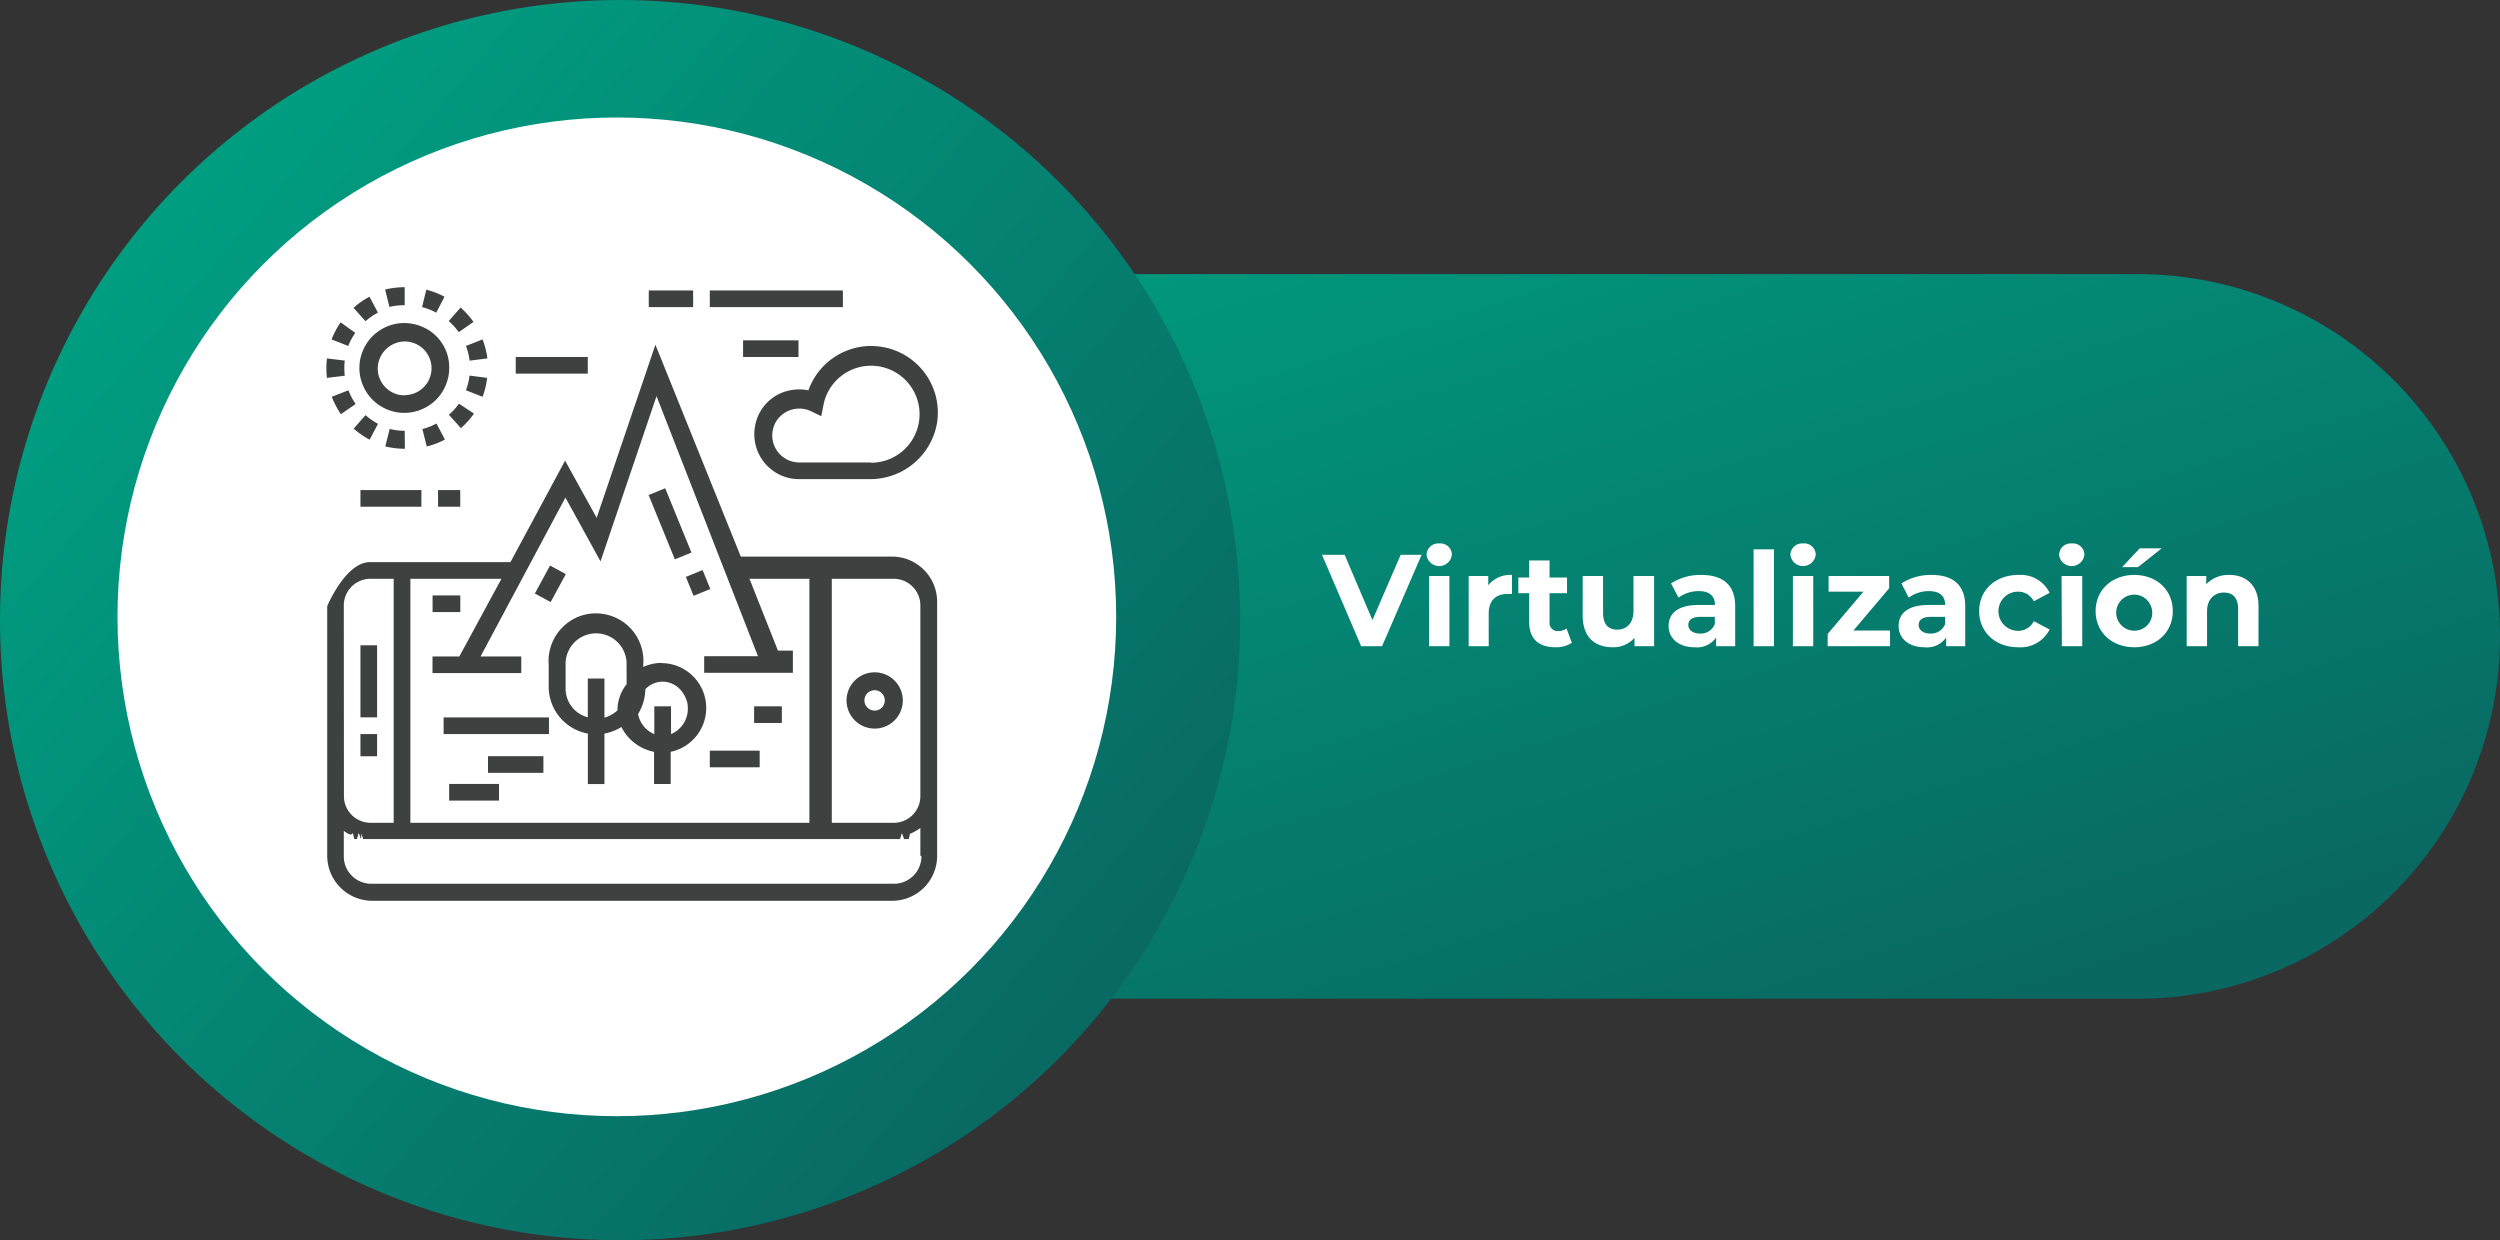 <svg xmlns="http://www.w3.org/2000/svg" xmlns:xlink="http://www.w3.org/1999/xlink" viewBox="0 0 383 190"><rect x="0" y="0" width="383" height="190" fill="#333333" stroke="none"/><defs><style>.cls-1{fill:url(#Degradado_sin_nombre_7);}.cls-2{fill:url(#Degradado_sin_nombre_8);}.cls-3{fill:#fff;}.cls-4{isolation:isolate;}.cls-5{fill:#3e413f;}</style><linearGradient id="Degradado_sin_nombre_7" x1="-775.15" y1="627.32" x2="-775.82" y2="628.18" gradientTransform="matrix(275, 0, 0, -111, 213504.29, 69777.34)" gradientUnits="userSpaceOnUse"><stop offset="0" stop-color="#096862"/><stop offset="1" stop-color="#01977d"/></linearGradient><linearGradient id="Degradado_sin_nombre_8" x1="-776.36" y1="628.29" x2="-775.6" y2="627.64" gradientTransform="matrix(190, 0, 0, -190, 147533.3, 119410.36)" gradientUnits="userSpaceOnUse"><stop offset="0" stop-color="#009d81"/><stop offset="1" stop-color="#096862"/></linearGradient></defs><title>Recurso 15</title><g id="Capa_2" data-name="Capa 2"><g id="Capa_1-2" data-name="Capa 1"><g id="Grupo_354" data-name="Grupo 354"><g id="Grupo_244" data-name="Grupo 244"><path id="Rectángulo_16-3" data-name="Rectángulo 16-3" class="cls-1" d="M163.5,42h164A55.5,55.5,0,0,1,383,97.5h0A55.5,55.5,0,0,1,327.5,153h-164A55.5,55.5,0,0,1,108,97.5h0A55.5,55.5,0,0,1,163.5,42Z"/><circle id="Elipse_3-3" data-name="Elipse 3-3" class="cls-2" cx="95" cy="95" r="95"/><circle id="Elipse_4-6" data-name="Elipse 4-6" class="cls-3" cx="94.5" cy="94.5" r="76.5"/><g id="Virtualización" class="cls-4"><g class="cls-4"><path class="cls-3" d="M217.79,85l-6.06,14h-3.2l-6-14H206l4.26,10,4.32-10Z"/><path class="cls-3" d="M218.55,85a1.78,1.78,0,0,1,1.94-1.74,1.75,1.75,0,0,1,1.94,1.68,1.95,1.95,0,0,1-3.88.06Zm.38,3.24h3.12V99h-3.12Z"/><path class="cls-3" d="M231.63,88.08V91c-.26,0-.46,0-.7,0-1.72,0-2.86.94-2.86,3V99H225V88.24h3v1.42A4.34,4.34,0,0,1,231.63,88.08Z"/><path class="cls-3" d="M240.81,98.48a4.46,4.46,0,0,1-2.54.68c-2.54,0-4-1.3-4-3.86V90.88h-1.66v-2.4h1.66V85.86h3.12v2.62h2.68v2.4h-2.68v4.38a1.25,1.25,0,0,0,1.34,1.42,2.1,2.1,0,0,0,1.26-.4Z"/><path class="cls-3" d="M253.41,88.24V99h-3V97.72a4.35,4.35,0,0,1-3.34,1.44c-2.7,0-4.6-1.52-4.6-4.84V88.24h3.12v5.62c0,1.8.8,2.6,2.18,2.6s2.48-.92,2.48-2.9V88.24Z"/><path class="cls-3" d="M265.83,92.86V99h-2.92V97.66a3.53,3.53,0,0,1-3.28,1.5c-2.52,0-4-1.4-4-3.26s1.34-3.22,4.62-3.22h2.48c0-1.34-.8-2.12-2.48-2.12a5.17,5.17,0,0,0-3.1,1L256,89.38a8.27,8.27,0,0,1,4.64-1.3C263.93,88.08,265.83,89.6,265.83,92.86Zm-3.12,2.74V94.5h-2.14c-1.46,0-1.92.54-1.92,1.26s.66,1.3,1.76,1.3A2.3,2.3,0,0,0,262.71,95.6Z"/><path class="cls-3" d="M268.65,84.16h3.12V99h-3.12Z"/><path class="cls-3" d="M274.29,85a1.78,1.78,0,0,1,1.94-1.74,1.75,1.75,0,0,1,1.94,1.68,1.95,1.95,0,0,1-3.88.06Zm.38,3.24h3.12V99h-3.12Z"/><path class="cls-3" d="M289.55,96.6V99H280V97.12l5.48-6.48h-5.34v-2.4h9.28v1.88l-5.48,6.48Z"/><path class="cls-3" d="M301.07,92.86V99h-2.92V97.66a3.53,3.53,0,0,1-3.28,1.5c-2.52,0-4-1.4-4-3.26s1.34-3.22,4.62-3.22H298c0-1.34-.8-2.12-2.48-2.12a5.17,5.17,0,0,0-3.1,1l-1.12-2.18a8.27,8.27,0,0,1,4.64-1.3C299.17,88.08,301.07,89.6,301.07,92.86ZM298,95.6V94.5h-2.14c-1.46,0-1.92.54-1.92,1.26s.66,1.3,1.76,1.3A2.3,2.3,0,0,0,298,95.6Z"/><path class="cls-3" d="M303.21,93.62c0-3.24,2.5-5.54,6-5.54A4.94,4.94,0,0,1,314,90.82l-2.42,1.3a2.68,2.68,0,0,0-2.42-1.48,3,3,0,0,0,0,6,2.65,2.65,0,0,0,2.42-1.48L314,96.44a5,5,0,0,1-4.82,2.72C305.71,99.16,303.21,96.86,303.21,93.62Z"/><path class="cls-3" d="M315.45,85a1.78,1.78,0,0,1,1.94-1.74,1.75,1.75,0,0,1,1.94,1.68,1.95,1.95,0,0,1-3.88.06Zm.38,3.24H319V99h-3.12Z"/><path class="cls-3" d="M321.05,93.62c0-3.24,2.5-5.54,5.92-5.54s5.9,2.3,5.9,5.54-2.48,5.54-5.9,5.54S321.05,96.86,321.05,93.62Zm8.66,0a2.76,2.76,0,1,0-2.74,3A2.72,2.72,0,0,0,329.71,93.62ZM327.81,84h3.36l-3.62,2.88h-2.44Z"/><path class="cls-3" d="M346,92.84V99h-3.12V93.32c0-1.74-.8-2.54-2.18-2.54s-2.58.92-2.58,2.9V99H335V88.24h3V89.5a4.71,4.71,0,0,1,3.56-1.42C344,88.08,346,89.56,346,92.84Z"/></g></g></g><g id="Grupo_351" data-name="Grupo 351"><path id="Trazado_623" data-name="Trazado 623" class="cls-5" d="M136.72,85.27H113.49L100.41,52.81l-9,26.52-4.84-8.76L78.2,86.12H56.79c-3.8-.13-6.66,6.74-6.66,6.74V131a6.91,6.91,0,0,0,6.85,7h79.71a6.88,6.88,0,0,0,6.88-6.88h0V92.24A6.92,6.92,0,0,0,136.72,85.27Zm-9.29,3.4H137a4.09,4.09,0,0,1,4,4.14v29.11a4.08,4.08,0,0,1-4,4.13h-9.57Zm-64.56,0H76.82l-6.45,11.9H66.26v2.54h13.6v-2.54H73.62l13-24.34L92,86l8.58-25.31,15.54,39.84h-8.24v2.54h13.59v-3.4h-2.29l-4.36-11H124v37.38H62.87Zm-10.2,4.17a4.09,4.09,0,0,1,4-4.17h3.64v37.38H56.69a4.08,4.08,0,0,1-4-4.1Zm88.49,38.31h0a4.2,4.2,0,0,1-4.14,4.24H56.81a4.2,4.2,0,0,1-4.14-4.24v-3.87h0l.19.15.09.06.17.11.1.06.18.1.08,0,.24.12h0l.27-.18h.09l.2.85h.41l.22-.85H55l.3.85.08-.85.24.85h82.27l.24-.85h.07l.31.85h.71l.2-.85h.1l.3-.14h0l.26-.13.1-.06.2-.11.1-.06.2-.13.09-.06.22-.16H141v4.24Z"/><rect id="Rectángulo_235" data-name="Rectángulo 235" class="cls-5" x="55.22" y="98.86" width="2.55" height="11.04"/><rect id="Rectángulo_236" data-name="Rectángulo 236" class="cls-5" x="55.22" y="112.46" width="2.55" height="3.4"/><path id="Trazado_624" data-name="Trazado 624" class="cls-5" d="M134,103a4.31,4.31,0,1,0,4.31,4.31A4.31,4.31,0,0,0,134,103Zm0,5.86a1.56,1.56,0,1,1,1.55-1.55,1.55,1.55,0,0,1-1.55,1.55Z"/><path id="Trazado_625" data-name="Trazado 625" class="cls-5" d="M101.38,101.56a6.71,6.71,0,0,0-2.83.62v-.38A7.26,7.26,0,0,0,91.93,94a7.61,7.61,0,0,0-1.35,0,7.2,7.2,0,0,0-4.52,2.22,7.31,7.31,0,0,0-2,5.6v3.45a7.3,7.3,0,0,0,6,7.11v7.74H92.6v-7.74a7.61,7.61,0,0,0,2.6-1,7.13,7.13,0,0,0,5,3.8v4.93h2.55v-4.93a6.87,6.87,0,0,0-1.37-13.59ZM96,104.82a6.42,6.42,0,0,0-1.4,4,5,5,0,0,1-2,1.13v-6H90.05v5.94a4.54,4.54,0,0,1-3.4-4.24v-3.74a4.67,4.67,0,0,1,9.34-.41,2.8,2.8,0,0,1,0,.41Zm6.8,7.64v-4.25h-2.56v4.25a4.07,4.07,0,0,1-2.48-3.08,7.6,7.6,0,0,0,1.11-3.8c1.93-2,5.28-1.37,6.33,1.75a3.09,3.09,0,0,1,.17,1,4.21,4.21,0,0,1-2.56,4.13Z"/><path id="Trazado_626" data-name="Trazado 626" class="cls-5" d="M73.93,52l-2.55,1a9.16,9.16,0,0,1,.56,2.25l2.73-.34A12.61,12.61,0,0,0,73.93,52Z"/><path id="Trazado_627" data-name="Trazado 627" class="cls-5" d="M70.56,47.12l-1.82,2.07a9.59,9.59,0,0,1,1.54,1.7l2.26-1.57A12.56,12.56,0,0,0,70.56,47.12Z"/><path id="Trazado_628" data-name="Trazado 628" class="cls-5" d="M65.31,44.38l-.65,2.67a9.41,9.41,0,0,1,2.17.85l1.27-2.44A12.6,12.6,0,0,0,65.31,44.38Z"/><path id="Trazado_629" data-name="Trazado 629" class="cls-5" d="M66.87,64.88a9.34,9.34,0,0,1-2.16.85l.67,2.67a12.17,12.17,0,0,0,2.78-1.06Z"/><path id="Trazado_630" data-name="Trazado 630" class="cls-5" d="M70.31,61.84a9.22,9.22,0,0,1-1.54,1.7l1.84,2.05a12.25,12.25,0,0,0,2-2.23Z"/><path id="Trazado_631" data-name="Trazado 631" class="cls-5" d="M71.93,57.54a9.74,9.74,0,0,1-.55,2.25l2.55,1a12.15,12.15,0,0,0,.7-2.9Z"/><path id="Trazado_632" data-name="Trazado 632" class="cls-5" d="M62,66a9.35,9.35,0,0,1-2.3-.29l-.67,2.68a12.44,12.44,0,0,0,3,.36h0Z"/><path id="Trazado_633" data-name="Trazado 633" class="cls-5" d="M52.18,49.38A13.27,13.27,0,0,0,50.8,52l2.55,1a9.14,9.14,0,0,1,1.08-2Z"/><path id="Trazado_634" data-name="Trazado 634" class="cls-5" d="M52.75,56.39a8.88,8.88,0,0,1,.07-1.15l-2.73-.33A12.25,12.25,0,0,0,50,56.39a12.58,12.58,0,0,0,.09,1.5l2.73-.33A11.48,11.48,0,0,1,52.75,56.39Z"/><path id="Trazado_635" data-name="Trazado 635" class="cls-5" d="M62,44a12.3,12.3,0,0,0-3,.36l.66,2.66A9.49,9.49,0,0,1,62,46.76Z"/><path id="Trazado_636" data-name="Trazado 636" class="cls-5" d="M56.61,45.46a11.54,11.54,0,0,0-2.45,1.7L56,49.21a9.3,9.3,0,0,1,1.9-1.31Z"/><path id="Trazado_637" data-name="Trazado 637" class="cls-5" d="M53.38,59.79l-2.55,1a12.75,12.75,0,0,0,1.4,2.66l2.26-1.56A9.44,9.44,0,0,1,53.38,59.79Z"/><path id="Trazado_638" data-name="Trazado 638" class="cls-5" d="M56,63.6l-1.82,2.06a12.92,12.92,0,0,0,2.45,1.7l1.28-2.43A10.05,10.05,0,0,1,56,63.6Z"/><path id="Trazado_639" data-name="Trazado 639" class="cls-5" d="M64.68,50.06a6.88,6.88,0,1,0,4.14,6.38v-.07A6.73,6.73,0,0,0,64.68,50.06ZM62,60.57a4.12,4.12,0,0,1-4.13-4.1A4.19,4.19,0,0,1,62,52.31a4.11,4.11,0,0,1,0,8.22Z"/><path id="Trazado_640" data-name="Trazado 640" class="cls-5" d="M133.44,53a10.23,10.23,0,0,0-9.59,6.8,7.16,7.16,0,0,0-4.31.47,6.75,6.75,0,0,0-3.84,4.88,6.88,6.88,0,0,0,5.36,8.12,7,7,0,0,0,1.37.13h10.76a10.37,10.37,0,0,0,10.35-8.52,10.2,10.2,0,0,0-8.39-11.73,10.58,10.58,0,0,0-1.68-.14Zm0,17.85h-11a4.14,4.14,0,0,1-4.13-4.14,4.24,4.24,0,0,1,.11-.94,4,4,0,0,1,1.54-2.35,4.17,4.17,0,0,1,4.26-.43l1.6.77.33-1.7a7.43,7.43,0,1,1,7.29,8.83Z"/><rect id="Rectángulo_237" data-name="Rectángulo 237" class="cls-5" x="108.74" y="44.5" width="20.39" height="2.55"/><rect id="Rectángulo_238" data-name="Rectángulo 238" class="cls-5" x="99.39" y="44.5" width="6.8" height="2.55"/><rect id="Rectángulo_239" data-name="Rectángulo 239" class="cls-5" x="113.84" y="52.14" width="8.49" height="2.55"/><rect id="Rectángulo_240" data-name="Rectángulo 240" class="cls-5" x="79.01" y="54.69" width="11.04" height="2.55"/><rect id="Rectángulo_241" data-name="Rectángulo 241" class="cls-5" x="67.11" y="75.08" width="3.4" height="2.55"/><rect id="Rectángulo_242" data-name="Rectángulo 242" class="cls-5" x="55.22" y="75.08" width="9.34" height="2.55"/><rect id="Rectángulo_243" data-name="Rectángulo 243" class="cls-5" x="67.96" y="109.91" width="16.14" height="2.55"/><rect id="Rectángulo_244" data-name="Rectángulo 244" class="cls-5" x="74.76" y="115.85" width="8.49" height="2.55"/><rect id="Rectángulo_245" data-name="Rectángulo 245" class="cls-5" x="68.81" y="120.1" width="7.64" height="2.55"/><rect id="Rectángulo_246" data-name="Rectángulo 246" class="cls-5" x="108.74" y="115" width="7.64" height="2.55"/><rect id="Rectángulo_247" data-name="Rectángulo 247" class="cls-5" x="66.27" y="91.22" width="4.25" height="2.55"/><rect id="Rectángulo_248" data-name="Rectángulo 248" class="cls-5" x="115.53" y="108.21" width="4.25" height="2.55"/><rect id="Rectángulo_249" data-name="Rectángulo 249" class="cls-5" x="105.56" y="87.75" width="2.77" height="3.13" transform="translate(-25.84 47.09) rotate(-22.23)"/><rect id="Rectángulo_250" data-name="Rectángulo 250" class="cls-5" x="101.27" y="74.94" width="2.75" height="10.64" transform="translate(-22.72 44.74) rotate(-22.21)"/><rect id="Rectángulo_251" data-name="Rectángulo 251" class="cls-5" x="81.88" y="88.07" width="4.87" height="2.75" transform="translate(-34.52 120.88) rotate(-61.51)"/></g></g></g></g></svg>